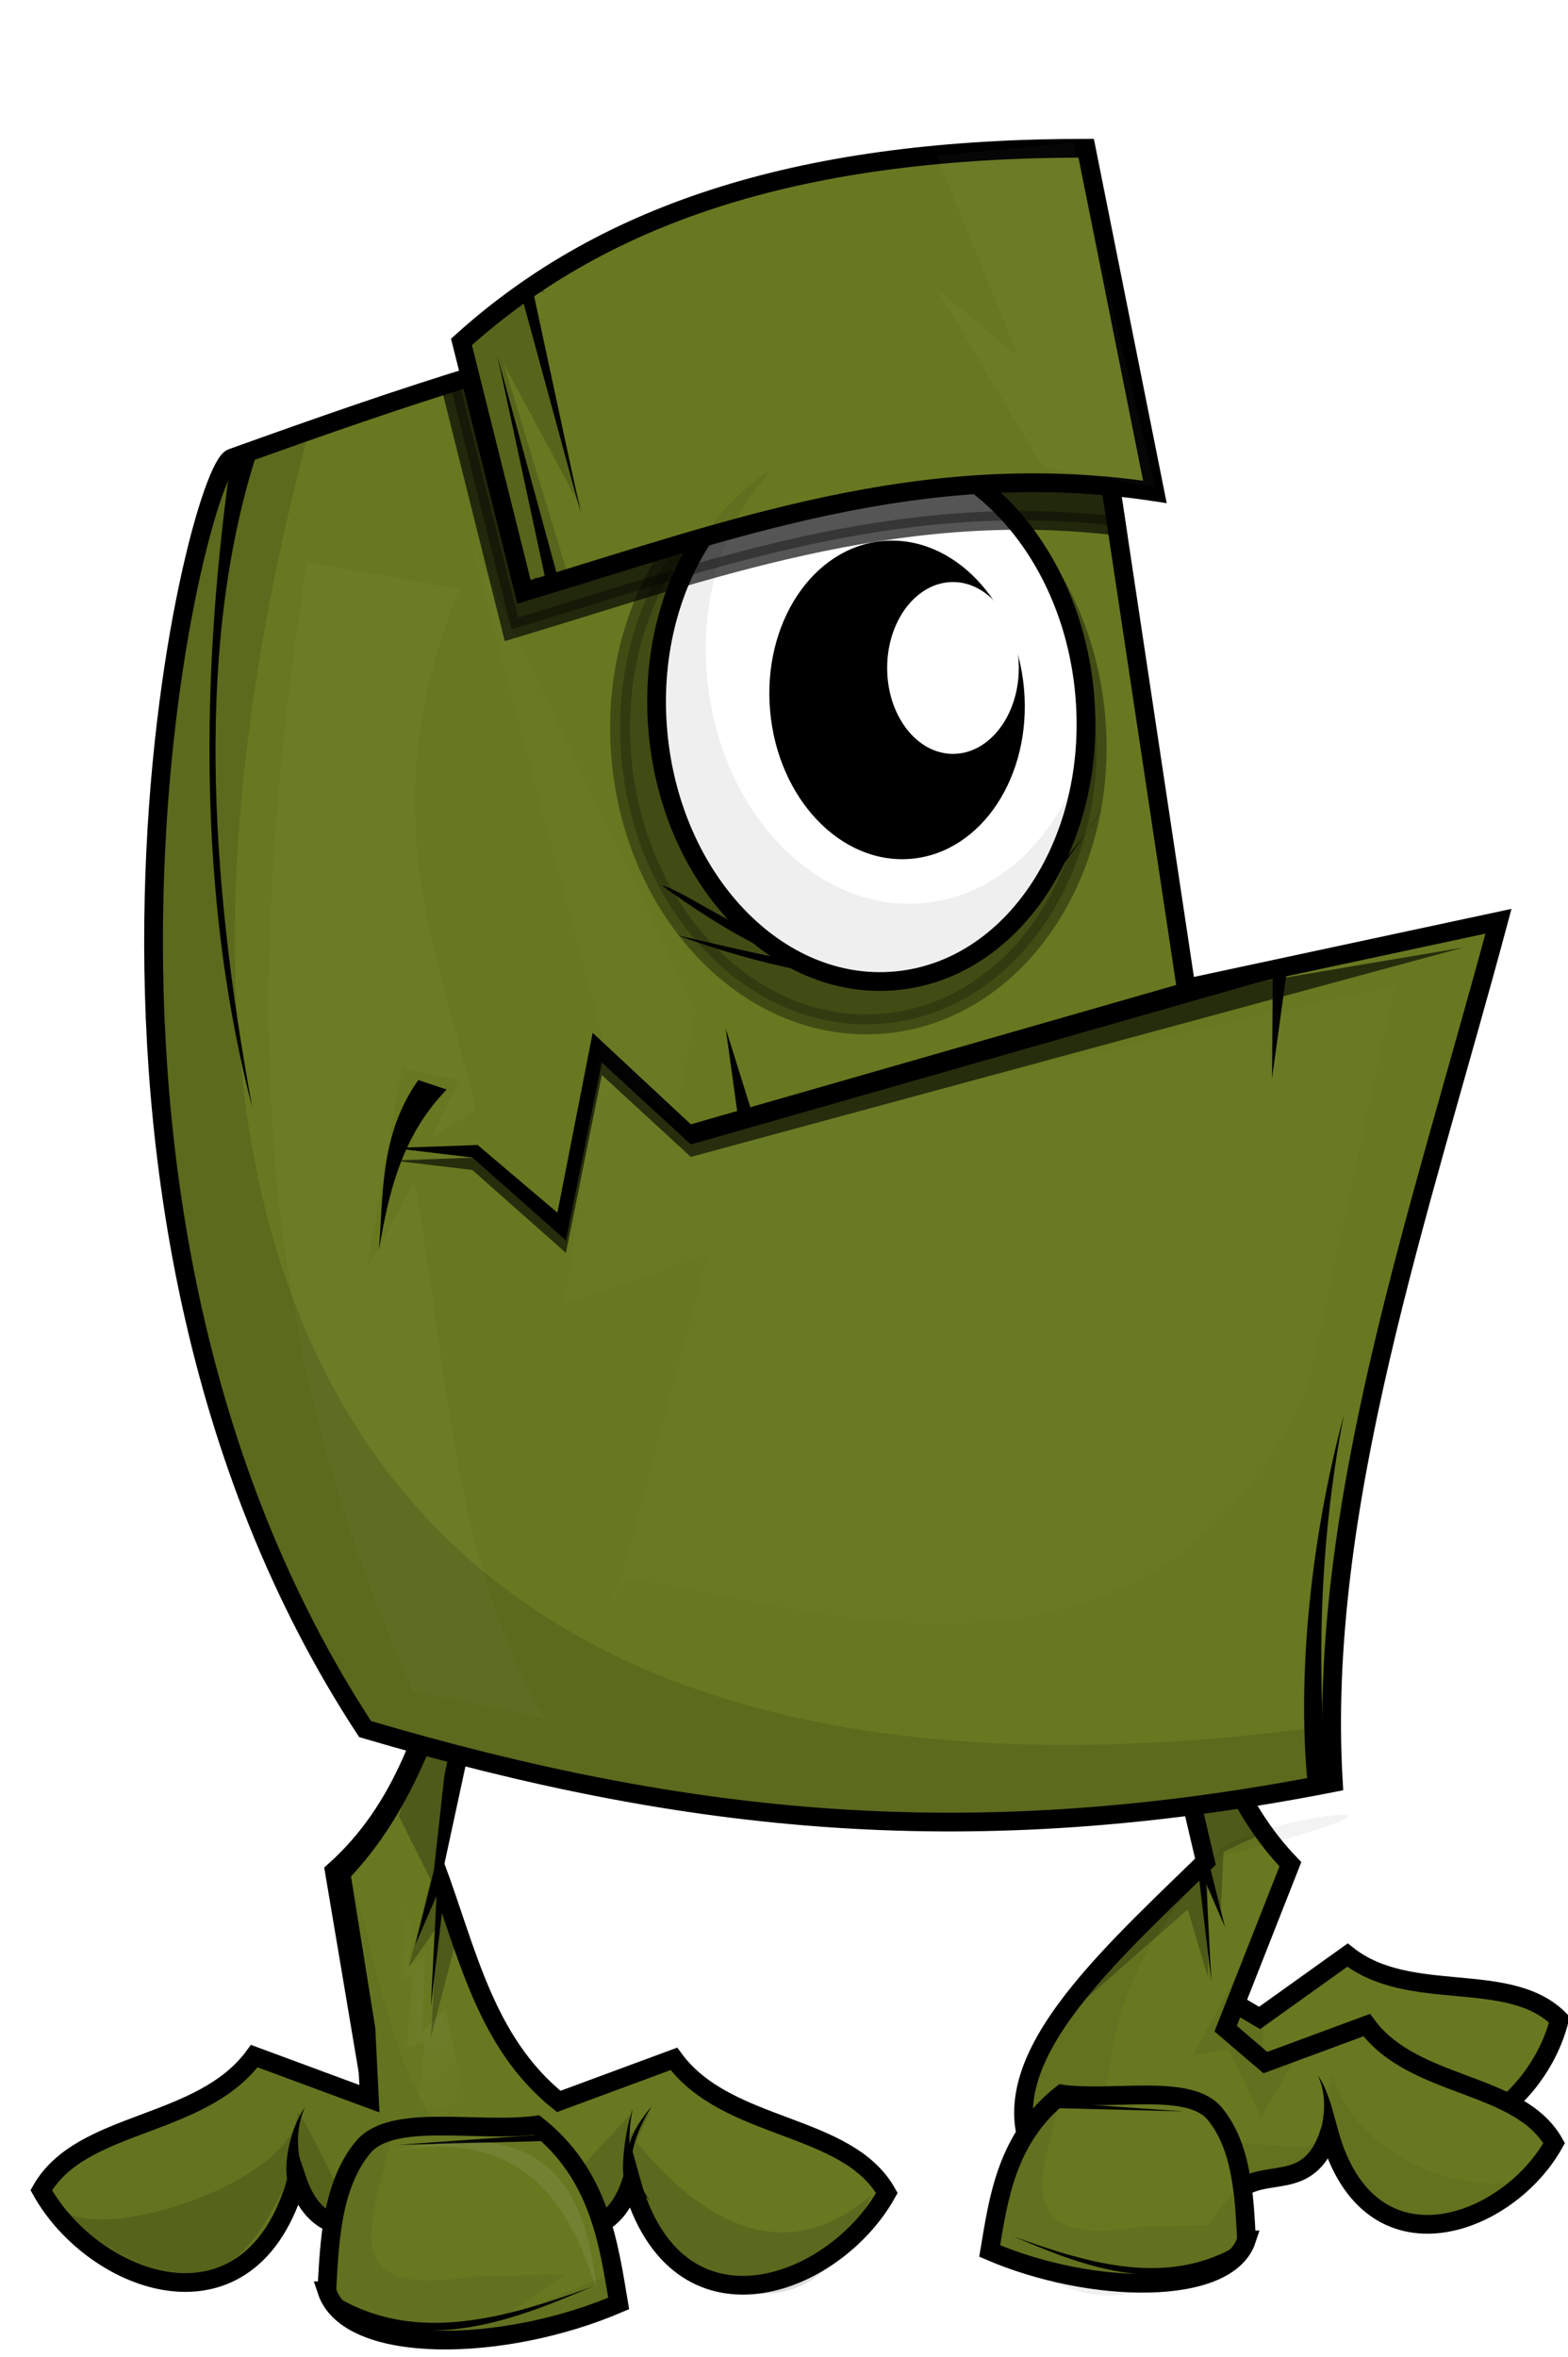 <?xml version="1.0" encoding="UTF-8" standalone="no"?>
<!-- Created with Inkscape (http://www.inkscape.org/) -->

<svg
   xmlns:dc="http://purl.org/dc/elements/1.1/"
   xmlns:cc="http://creativecommons.org/ns#"
   xmlns:rdf="http://www.w3.org/1999/02/22-rdf-syntax-ns#"
   xmlns:svg="http://www.w3.org/2000/svg"
   xmlns="http://www.w3.org/2000/svg"
   xmlns:xlink="http://www.w3.org/1999/xlink"
   xmlns:sodipodi="http://sodipodi.sourceforge.net/DTD/sodipodi-0.dtd"
   xmlns:inkscape="http://www.inkscape.org/namespaces/inkscape"
   width="251.004"
   height="377.256"
   id="svg5319"
   version="1.1"
   inkscape:version="0.48.3.1 r9886"
   sodipodi:docname="monstruo_14.svg"
   inkscape:export-filename="/home/vhzc/Docs/FOCA/public_html/fantasia/monstruo_14.png"
   inkscape:export-xdpi="90"
   inkscape:export-ydpi="90">
  <defs
     id="defs5321">
    <filter
       color-interpolation-filters="sRGB"
       inkscape:collect="always"
       id="filter4120-3-5-9"
       x="-0.231"
       width="1.462"
       y="-0.048"
       height="1.096">
      <feGaussianBlur
         inkscape:collect="always"
         stdDeviation="0.918"
         id="feGaussianBlur4122-3-3-5" />
    </filter>
    <filter
       color-interpolation-filters="sRGB"
       inkscape:collect="always"
       id="filter4046"
       x="-0.275"
       width="1.55"
       y="-0.22"
       height="1.44">
      <feGaussianBlur
         inkscape:collect="always"
         stdDeviation="7.881"
         id="feGaussianBlur4048" />
    </filter>
    <filter
       color-interpolation-filters="sRGB"
       inkscape:collect="always"
       id="filter4414"
       x="-0.113"
       width="1.226"
       y="-0.24"
       height="1.479">
      <feGaussianBlur
         inkscape:collect="always"
         stdDeviation="5.024"
         id="feGaussianBlur4416" />
    </filter>
    <filter
       color-interpolation-filters="sRGB"
       inkscape:collect="always"
       id="filter4083">
      <feGaussianBlur
         inkscape:collect="always"
         stdDeviation="2.673"
         id="feGaussianBlur4085" />
    </filter>
    <filter
       color-interpolation-filters="sRGB"
       inkscape:collect="always"
       id="filter4197-4"
       x="-0.517"
       width="2.034"
       y="-0.123"
       height="1.247">
      <feGaussianBlur
         inkscape:collect="always"
         stdDeviation="9.502"
         id="feGaussianBlur4199-0" />
    </filter>
    <filter
       color-interpolation-filters="sRGB"
       inkscape:collect="always"
       id="filter4083-6">
      <feGaussianBlur
         inkscape:collect="always"
         stdDeviation="2.673"
         id="feGaussianBlur4085-6" />
    </filter>
    <filter
       color-interpolation-filters="sRGB"
       inkscape:collect="always"
       id="filter4130-1"
       x="-0.362"
       width="1.724"
       y="-0.112"
       height="1.223">
      <feGaussianBlur
         inkscape:collect="always"
         stdDeviation="1.622"
         id="feGaussianBlur4132-1" />
    </filter>
    <filter
       color-interpolation-filters="sRGB"
       inkscape:collect="always"
       id="filter4120-3-5-7"
       x="-0.231"
       width="1.462"
       y="-0.048"
       height="1.096">
      <feGaussianBlur
         inkscape:collect="always"
         stdDeviation="0.918"
         id="feGaussianBlur4122-3-3-3" />
    </filter>
    <radialGradient
       inkscape:collect="always"
       xlink:href="#linearGradient4134"
       id="radialGradient4140"
       cx="920"
       cy="1509.05"
       fx="920"
       fy="1509.05"
       r="9.267"
       gradientTransform="matrix(1,0,0,2.302,0,-1964.234)"
       gradientUnits="userSpaceOnUse" />
    <linearGradient
       inkscape:collect="always"
       id="linearGradient4134">
      <stop
         style="stop-color:#ffffff;stop-opacity:1;"
         offset="0"
         id="stop4136" />
      <stop
         style="stop-color:#ffffff;stop-opacity:0;"
         offset="1"
         id="stop4138" />
    </linearGradient>
    <filter
       color-interpolation-filters="sRGB"
       inkscape:collect="always"
       id="filter4130"
       x="-0.362"
       width="1.724"
       y="-0.112"
       height="1.223">
      <feGaussianBlur
         inkscape:collect="always"
         stdDeviation="1.622"
         id="feGaussianBlur4132" />
    </filter>
    <filter
       color-interpolation-filters="sRGB"
       inkscape:collect="always"
       id="filter4197"
       x="-0.517"
       width="2.034"
       y="-0.123"
       height="1.247">
      <feGaussianBlur
         inkscape:collect="always"
         stdDeviation="9.502"
         id="feGaussianBlur4199" />
    </filter>
    <filter
       color-interpolation-filters="sRGB"
       inkscape:collect="always"
       id="filter4120-3"
       x="-0.231"
       width="1.462"
       y="-0.048"
       height="1.096">
      <feGaussianBlur
         inkscape:collect="always"
         stdDeviation="0.918"
         id="feGaussianBlur4122-3" />
    </filter>
    <filter
       color-interpolation-filters="sRGB"
       inkscape:collect="always"
       id="filter4120-1"
       x="-0.231"
       width="1.462"
       y="-0.048"
       height="1.096">
      <feGaussianBlur
         inkscape:collect="always"
         stdDeviation="0.918"
         id="feGaussianBlur4122-39" />
    </filter>
    <filter
       color-interpolation-filters="sRGB"
       inkscape:collect="always"
       id="filter4356"
       x="-0.13"
       width="1.26"
       y="-0.11"
       height="1.221">
      <feGaussianBlur
         inkscape:collect="always"
         stdDeviation="10.239"
         id="feGaussianBlur4358" />
    </filter>
    <filter
       color-interpolation-filters="sRGB"
       inkscape:collect="always"
       id="filter4120-3-5"
       x="-0.231"
       width="1.462"
       y="-0.048"
       height="1.096">
      <feGaussianBlur
         inkscape:collect="always"
         stdDeviation="0.918"
         id="feGaussianBlur4122-3-3" />
    </filter>
    <filter
       color-interpolation-filters="sRGB"
       inkscape:collect="always"
       id="filter4197-6"
       x="-0.517"
       width="2.034"
       y="-0.123"
       height="1.247">
      <feGaussianBlur
         inkscape:collect="always"
         stdDeviation="9.502"
         id="feGaussianBlur4199-8" />
    </filter>
    <filter
       color-interpolation-filters="sRGB"
       inkscape:collect="always"
       id="filter4120-1-4"
       x="-0.231"
       width="1.462"
       y="-0.048"
       height="1.096">
      <feGaussianBlur
         inkscape:collect="always"
         stdDeviation="0.918"
         id="feGaussianBlur4122-39-5" />
    </filter>
    <filter
       color-interpolation-filters="sRGB"
       inkscape:collect="always"
       id="filter5024"
       x="-0.222"
       width="1.444"
       y="-0.099"
       height="1.197">
      <feGaussianBlur
         inkscape:collect="always"
         stdDeviation="1.201"
         id="feGaussianBlur5026" />
    </filter>
    <filter
       color-interpolation-filters="sRGB"
       inkscape:collect="always"
       id="filter5081"
       x="-0.076"
       width="1.152"
       y="-0.256"
       height="1.512">
      <feGaussianBlur
         inkscape:collect="always"
         stdDeviation="4.612"
         id="feGaussianBlur5083" />
    </filter>
    <filter
       color-interpolation-filters="sRGB"
       inkscape:collect="always"
       id="filter4120-3-1"
       x="-0.231"
       width="1.462"
       y="-0.048"
       height="1.096">
      <feGaussianBlur
         inkscape:collect="always"
         stdDeviation="0.918"
         id="feGaussianBlur4122-3-2" />
    </filter>
    <filter
       color-interpolation-filters="sRGB"
       inkscape:collect="always"
       id="filter4120-3-1-9"
       x="-0.231"
       width="1.462"
       y="-0.048"
       height="1.096">
      <feGaussianBlur
         inkscape:collect="always"
         stdDeviation="0.918"
         id="feGaussianBlur4122-3-2-1" />
    </filter>
    <filter
       color-interpolation-filters="sRGB"
       inkscape:collect="always"
       id="filter4120-3-1-8"
       x="-0.231"
       width="1.462"
       y="-0.048"
       height="1.096">
      <feGaussianBlur
         inkscape:collect="always"
         stdDeviation="0.918"
         id="feGaussianBlur4122-3-2-10" />
    </filter>
  </defs>
  <sodipodi:namedview
     id="base"
     pagecolor="#ffffff"
     bordercolor="#666666"
     borderopacity="1.0"
     inkscape:pageopacity="0.0"
     inkscape:pageshadow="2"
     inkscape:zoom="1.4"
     inkscape:cx="104.1934"
     inkscape:cy="148.26446"
     inkscape:document-units="px"
     inkscape:current-layer="g5146"
     showgrid="false"
     fit-margin-top="0"
     fit-margin-left="0"
     fit-margin-right="0"
     fit-margin-bottom="0"
     inkscape:window-width="1264"
     inkscape:window-height="715"
     inkscape:window-x="0"
     inkscape:window-y="48"
     inkscape:window-maximized="1" />
  <g
     inkscape:label="Capa 1"
     inkscape:groupmode="layer"
     id="layer1"
     transform="translate(-379.768,-382.623)">
    <g
       transform="translate(-470.857,-806.033)"
       id="g5146">
      <g
         transform="matrix(0.88,0,0,0.88,779.666,1018.737)"
         id="g4052-4">
        <path
           style="color:#000000;fill:#677821;fill-opacity:1;fill-rule:nonzero;stroke:#000000;stroke-width:3.41;stroke-linecap:butt;stroke-linejoin:miter;stroke-miterlimit:4;stroke-opacity:1;stroke-dasharray:none;stroke-dashoffset:0;marker:none;visibility:visible;display:inline;overflow:visible;enable-background:accumulate"
           d="m 312.035,582.757 c 4.253,-4.185 11.712,-2.66 12.333,-13.316 13.941,23.378 35.789,7.798 39.932,-9.072 -9.147,-9.241 -27.215,-2.735 -38.543,-11.727 l -15.988,11.434 -11.232,-6.619"
           id="path3833-4-4"
           inkscape:connector-curvature="0"
           sodipodi:nodetypes="ccccc" />
        <path
           style="color:#000000;fill:#677821;fill-opacity:1;fill-rule:nonzero;stroke:#000000;stroke-width:3.41;stroke-linecap:butt;stroke-linejoin:miter;stroke-miterlimit:4;stroke-opacity:1;stroke-dasharray:none;stroke-dashoffset:0;marker:none;visibility:visible;display:inline;overflow:visible;enable-background:accumulate"
           d="m 307.03,590.67 c 5.205,-2.917 11.999,0.519 15.405,-9.596 7.29,26.225 32.471,16.95 40.911,1.768 -6.39,-11.325 -25.534,-9.807 -34.093,-21.466 l -18.435,6.819 -7.227,-6.18 11.774,-29.892 c -10.102,-10.485 -14.303,-23.92 -18.929,-37.143 l -4.271,3.674 7.75,33 c -20.01,19.444 -41.838,38.997 -29.5,56.5 z"
           id="path3833-1-7-3"
           inkscape:connector-curvature="0"
           sodipodi:nodetypes="cccccccccccc" />
        <path
           style="color:#000000;fill:#677821;fill-opacity:1;fill-rule:nonzero;stroke:#000000;stroke-width:3.41;stroke-linecap:butt;stroke-linejoin:miter;stroke-miterlimit:4;stroke-opacity:1;stroke-dasharray:none;stroke-dashoffset:0;marker:none;visibility:visible;display:inline;overflow:visible;enable-background:accumulate"
           d="m 307.386,600.438 c -0.415,-7.482 -0.698,-16.841 -5.808,-22.981 -4.63,-5.545 -18.237,-2.288 -27.779,-3.536 -10.095,7.953 -11.528,19.003 -13.132,28.537 18.482,7.942 43.28,8.343 46.72,-2.02 z"
           id="path3831-7-0"
           inkscape:connector-curvature="0"
           sodipodi:nodetypes="ccccc" />
        <path
           style="fill:#000000;stroke:none"
           d="m 272.789,575.437 23.234,1.641 -24.37,-0.631 z"
           id="path3918-5-7"
           inkscape:connector-curvature="0"
           sodipodi:nodetypes="cccc" />
        <path
           style="fill:#000000;stroke:none"
           d="m 306.198,601.165 c -12.729,7.859 -27.071,3.804 -41.29,-1.389 10.517,4.412 27.489,12.138 42.805,2.147 z"
           id="path3920-3-8"
           inkscape:connector-curvature="0"
           sodipodi:nodetypes="cccc" />
        <path
           style="color:#000000;fill:#000000;fill-opacity:1;fill-rule:nonzero;stroke:none;stroke-width:1px;marker:none;visibility:visible;display:inline;overflow:visible;enable-background:accumulate"
           d="m 319.953,584.596 c 1.165,-4.951 2.575,-9.082 0.448,-14.035 2.327,3.403 3.378,8.762 2.816,11.604 -0.153,0.774 -0.589,-0.48 -0.955,0.206 z"
           id="path3930-7-6"
           inkscape:connector-curvature="0"
           sodipodi:nodetypes="ccscc" />
        <path
           style="color:#000000;fill:#000000;fill-opacity:1;fill-rule:nonzero;stroke:none;stroke-width:1px;marker:none;visibility:visible;display:inline;overflow:visible;enable-background:accumulate"
           d="m 298.696,523.935 c 0,0.707 4.773,19.622 4.773,19.622 l -4.596,-10.607 z"
           id="path3946-6-8"
           inkscape:connector-curvature="0"
           sodipodi:nodetypes="cccc" />
        <path
           style="color:#000000;fill:#000000;fill-opacity:1;fill-rule:nonzero;stroke:none;stroke-width:1px;marker:none;visibility:visible;display:inline;overflow:visible;enable-background:accumulate"
           d="m 299.757,529.768 1.237,23.688 -2.298,-19.269 1.591,-6.01 z"
           id="path3954-9-8"
           inkscape:connector-curvature="0" />
      </g>
      <g
         transform="translate(734.5,958.236)"
         id="g3962-4">
        <path
           style="color:#000000;fill:#677821;fill-opacity:1;fill-rule:nonzero;stroke:#000000;stroke-width:3;stroke-linecap:butt;stroke-linejoin:miter;stroke-miterlimit:4;stroke-opacity:1;stroke-dasharray:none;stroke-dashoffset:0;marker:none;visibility:visible;display:inline;overflow:visible;enable-background:accumulate"
           d="m 201.778,589.207 c 5.205,-2.917 11.999,0.519 15.405,-9.596 7.29,26.225 32.471,16.95 40.911,1.768 -6.39,-11.325 -25.534,-9.807 -34.093,-21.466 l -18.435,6.819 c -11.889,-9.564 -14.662,-24.149 -19.852,-37.941 l 6.786,-31.429 -3.929,-4.286 c -3.961,13.289 -7.635,26.704 -18.929,36.786 l 6.071,36.071"
           id="path3833-3"
           inkscape:connector-curvature="0"
           sodipodi:nodetypes="cccccccccc" />
        <path
           style="color:#000000;fill:#677821;fill-opacity:1;fill-rule:nonzero;stroke:#000000;stroke-width:3;stroke-linecap:butt;stroke-linejoin:miter;stroke-miterlimit:4;stroke-opacity:1;stroke-dasharray:none;stroke-dashoffset:0;marker:none;visibility:visible;display:inline;overflow:visible;enable-background:accumulate"
           d="m 179.05,588.768 c -5.205,-2.917 -11.999,0.519 -15.405,-9.596 -7.29,26.225 -32.471,16.95 -40.911,1.768 6.39,-11.325 25.534,-9.807 34.093,-21.466 l 18.435,6.819 -0.551,-11.13 -3.996,-24.943 c 10.102,-10.485 14.303,-23.92 18.929,-37.143"
           id="path3833-1-1"
           inkscape:connector-curvature="0"
           sodipodi:nodetypes="cccccccc" />
        <path
           style="color:#000000;fill:#677821;fill-opacity:1;fill-rule:nonzero;stroke:#000000;stroke-width:3;stroke-linecap:butt;stroke-linejoin:miter;stroke-miterlimit:4;stroke-opacity:1;stroke-dasharray:none;stroke-dashoffset:0;marker:none;visibility:visible;display:inline;overflow:visible;enable-background:accumulate"
           d="m 168.443,597.036 c 0.415,-7.482 0.698,-16.841 5.808,-22.981 4.63,-5.545 18.237,-2.288 27.779,-3.536 10.095,7.953 11.528,19.003 13.132,28.537 -18.482,7.942 -43.28,8.343 -46.72,-2.02 z"
           id="path3831-4"
           inkscape:connector-curvature="0"
           sodipodi:nodetypes="ccccc" />
        <path
           style="fill:#000000;stroke:none"
           d="m 220.466,567.489 c -3.744,6.016 -3.876,10.103 -2.652,14.773 -1.51,-5.136 -2.753,-8.388 2.652,-14.773 z"
           id="path3896-9"
           inkscape:connector-curvature="0"
           sodipodi:nodetypes="ccc" />
        <path
           style="fill:#000000;stroke:none"
           d="m 217.379,567.976 c -1.322,6.961 0.03,10.82 2.856,14.735 -1.864,-2.426 -3.799,-1.247 -4.283,-3.892 -0.363,-1.983 0.254,-7.456 1.427,-10.844 z"
           id="path3896-7-2"
           inkscape:connector-curvature="0"
           sodipodi:nodetypes="ccsc" />
        <path
           style="fill:#000000;stroke:none"
           d="m 203.041,572.035 -23.234,1.641 24.37,-0.631 z"
           id="path3918-0"
           inkscape:connector-curvature="0"
           sodipodi:nodetypes="cccc" />
        <path
           style="fill:#000000;stroke:none"
           d="m 169.632,597.763 c 12.729,7.859 27.071,3.804 41.29,-1.389 -10.517,4.412 -27.489,12.138 -42.805,2.147 z"
           id="path3920-6"
           inkscape:connector-curvature="0"
           sodipodi:nodetypes="cccc" />
        <path
           style="color:#000000;fill:#000000;fill-opacity:1;fill-rule:nonzero;stroke:none;stroke-width:1px;marker:none;visibility:visible;display:inline;overflow:visible;enable-background:accumulate"
           d="m 165.376,581.693 c -1.165,-4.951 -2.575,-9.082 -0.448,-14.035 -2.327,3.403 -3.378,8.762 -2.816,11.604 0.153,0.774 0.589,-0.48 0.955,0.206 z"
           id="path3930-8"
           inkscape:connector-curvature="0"
           sodipodi:nodetypes="ccscc" />
        <path
           style="color:#000000;fill:#000000;fill-opacity:1;fill-rule:nonzero;stroke:none;stroke-width:1px;marker:none;visibility:visible;display:inline;overflow:visible;enable-background:accumulate"
           d="m 187.383,522.032 c 0,0.707 -4.773,19.622 -4.773,19.622 l 4.596,-10.607 z"
           id="path3946-9"
           inkscape:connector-curvature="0"
           sodipodi:nodetypes="cccc" />
        <path
           style="color:#000000;fill:#000000;fill-opacity:1;fill-rule:nonzero;stroke:none;stroke-width:1px;marker:none;visibility:visible;display:inline;overflow:visible;enable-background:accumulate"
           d="m 186.323,527.866 -1.237,23.688 2.298,-19.269 -1.591,-6.01 z"
           id="path3954-2"
           inkscape:connector-curvature="0" />
      </g>
      <path
         sodipodi:nodetypes="ccccccc"
         inkscape:connector-curvature="0"
         id="path2985-6"
         d="m 909.071,1465.376 c -55.868,-85.341 -27.125,-201.78 -21.286,-203.429 55.661,-19.945 99.754,-34.445 138.429,-10.143 l 14.286,95 50,-10.714 c -12.479,46.564 -29.066,93.813 -26.429,137.857 -57.7,11.331 -103.013,6.759 -155,-8.571 z"
         style="color:#000000;fill:#677821;fill-opacity:1;fill-rule:nonzero;stroke:#000000;stroke-width:3;stroke-linecap:butt;stroke-linejoin:miter;stroke-miterlimit:4;stroke-opacity:1;stroke-dasharray:none;stroke-dashoffset:0;marker:none;visibility:visible;display:inline;overflow:visible;enable-background:accumulate" />
      <path
         inkscape:connector-curvature="0"
         id="path3833-1-7-3-5"
         d="m 1065.031,1479.094 c -4.693,0.233 -19.49,3.6 -19.781,6.844 20.728,-5.257 23.471,-7.027 19.781,-6.844 z m -19.781,6.844 c -0.632,0.16 -1.084,0.302 -1.75,0.469 -15.276,14.844 -31.751,29.781 -28.75,43.531 1.454,-2.263 3.328,-4.411 5.781,-6.344 2.2,0.287 4.641,0.327 7.125,0.281 1.29,-12.367 3.97,-23.005 17.656,-37.531 -0.04,-0.135 -0.075,-0.271 -0.063,-0.406 z m 18.75,34.75 c -2.104,6.249 3.183,9.82 -0.344,10.375 5.724,18.071 21.724,15.35 31.063,6.281 -8.577,2.974 -26.884,-2.86 -30.719,-16.656 z m -1.188,10.5 c -1.208,0.214 -2.425,0.505 -3.531,1.125 l -11.562,-0.812 c 0.832,2.144 1.298,4.474 1.625,6.812 l 0.406,0.031 c 4.339,-2.431 9.939,0.134 13.062,-7.156 z"
         style="opacity:0.222;color:#000000;fill:#000000;fill-opacity:1;fill-rule:nonzero;stroke:none;stroke-width:1px;marker:none;visibility:visible;display:inline;overflow:visible;filter:url(#filter4120-3-5-9);enable-background:accumulate" />
      <path
         transform="matrix(1.063,-0.096,0.096,1.063,712.351,958.017)"
         d="m 263.522,348.612 c 0,23.768 -15.968,43.036 -35.665,43.036 -19.697,0 -35.665,-19.268 -35.665,-43.036 0,-23.768 15.968,-43.036 35.665,-43.036 19.697,0 35.665,19.268 35.665,43.036 z"
         sodipodi:ry="43.035713"
         sodipodi:rx="35.66489"
         sodipodi:cy="348.61218"
         sodipodi:cx="227.85715"
         id="path2989-5-7"
         style="opacity:0.604;color:#000000;fill:#000000;fill-opacity:1;fill-rule:nonzero;stroke:#000000;stroke-width:3;stroke-linecap:butt;stroke-linejoin:miter;stroke-miterlimit:4;stroke-opacity:1;stroke-dasharray:none;stroke-dashoffset:0;marker:none;visibility:visible;display:inline;overflow:visible;filter:url(#filter4046);enable-background:accumulate"
         sodipodi:type="arc" />
      <path
         sodipodi:nodetypes="ccc"
         inkscape:connector-curvature="0"
         id="path3028-6"
         d="m 956.571,1330.376 c 8.297,1.875 40.448,33.383 70.714,-12.5 -15.736,22.684 -28.786,42.93 -70.714,12.5 z"
         style="color:#000000;fill:#000000;fill-opacity:1;fill-rule:nonzero;stroke:none;stroke-width:1px;marker:none;visibility:visible;display:inline;overflow:visible;enable-background:accumulate" />
      <path
         sodipodi:nodetypes="cccccccccccc"
         inkscape:connector-curvature="0"
         id="path2987-4"
         d="m 1040.857,1345.733 -79.643,22.857 -15.714,-14.643 -5.643,28.786 -12.763,-10.831 -13.579,0.48 12.717,1.515 14.982,13.265 5.75,-28.464 14.25,13.107 97.5,-27.857 z"
         style="fill:#000000;stroke:none" />
      <path
         sodipodi:nodetypes="ccc"
         inkscape:connector-curvature="0"
         id="path3047-9"
         d="m 1007.28,1340.013 c -13.651,7.326 -31.481,2.074 -48.109,-1.641 14.974,5.509 41.587,11.962 48.109,1.641 z"
         style="color:#000000;fill:#000000;fill-opacity:1;fill-rule:nonzero;stroke:none;stroke-width:1px;marker:none;visibility:visible;display:inline;overflow:visible;enable-background:accumulate" />
      <path
         transform="matrix(0.996,-0.09,0.09,0.996,731.779,976.051)"
         d="m 262.143,348.612 c 0,23.768 -15.35,43.036 -34.286,43.036 -18.935,0 -34.286,-19.268 -34.286,-43.036 0,-23.768 15.35,-43.036 34.286,-43.036 18.935,0 34.286,19.268 34.286,43.036 z"
         sodipodi:ry="43.035713"
         sodipodi:rx="34.285713"
         sodipodi:cy="348.61218"
         sodipodi:cx="227.85715"
         id="path2989-5"
         style="color:#000000;fill:#ffffff;fill-opacity:1;fill-rule:nonzero;stroke:#000000;stroke-width:3;stroke-linecap:butt;stroke-linejoin:miter;stroke-miterlimit:4;stroke-opacity:1;stroke-dasharray:none;stroke-dashoffset:0;marker:none;visibility:visible;display:inline;overflow:visible;enable-background:accumulate"
         sodipodi:type="arc" />
      <path
         inkscape:connector-curvature="0"
         id="path4433-7-9"
         d="m 980.094,1239.062 c -17.732,0.044 -36.736,4.471 -57.438,10.969 L 932.5,1289.375 c 31.021,-9.319 61.337,-20.761 96.875,-16.531 l -3.156,-21.031 c -14.503,-9.113 -29.774,-12.791 -46.125,-12.75 z"
         style="opacity:0.816;color:#000000;fill:#000000;fill-opacity:1;fill-rule:nonzero;stroke:#000000;stroke-width:3;stroke-linecap:butt;stroke-linejoin:miter;stroke-miterlimit:4;stroke-opacity:1;stroke-dasharray:none;stroke-dashoffset:0;marker:none;visibility:visible;display:inline;overflow:visible;filter:url(#filter4414);enable-background:accumulate" />
      <path
         transform="matrix(0.584,-0.053,0.053,0.584,842.682,1109.154)"
         d="m 262.143,348.612 c 0,23.768 -15.35,43.036 -34.286,43.036 -18.935,0 -34.286,-19.268 -34.286,-43.036 0,-23.768 15.35,-43.036 34.286,-43.036 18.935,0 34.286,19.268 34.286,43.036 z"
         sodipodi:ry="43.035713"
         sodipodi:rx="34.285713"
         sodipodi:cy="348.61218"
         sodipodi:cx="227.85715"
         id="path2989-7-0"
         style="color:#000000;fill:#000000;stroke:#000000;stroke-width:1px;stroke-linecap:butt;stroke-linejoin:miter;stroke-miterlimit:4;stroke-opacity:1;stroke-dasharray:none;stroke-dashoffset:0;marker:none;visibility:visible;display:inline;overflow:visible;enable-background:accumulate"
         sodipodi:type="arc" />
      <path
         transform="translate(753.714,952.657)"
         d="m 260,342.898 c 0,7.594 -4.717,13.75 -10.536,13.75 -5.819,0 -10.536,-6.156 -10.536,-13.75 0,-7.594 4.717,-13.75 10.536,-13.75 5.819,0 10.536,6.156 10.536,13.75 z"
         sodipodi:ry="13.75"
         sodipodi:rx="10.535714"
         sodipodi:cy="342.89789"
         sodipodi:cx="249.46428"
         id="path3026-4"
         style="color:#000000;fill:#ffffff;fill-opacity:1;fill-rule:nonzero;stroke:none;stroke-width:1px;marker:none;visibility:visible;display:inline;overflow:visible;enable-background:accumulate"
         sodipodi:type="arc" />
      <path
         sodipodi:nodetypes="cccc"
         inkscape:connector-curvature="0"
         id="path3823-8"
         d="m 911.272,1388.78 c 0.757,-9.204 0.144,-18.521 6.313,-27.274 l 4.546,1.515 c -7.194,7.395 -9.289,16.489 -10.859,25.759 z"
         style="color:#000000;fill:#000000;fill-opacity:1;fill-rule:nonzero;stroke:none;stroke-width:1px;marker:none;visibility:visible;display:inline;overflow:visible;enable-background:accumulate" />
      <path
         sodipodi:nodetypes="cccc"
         inkscape:connector-curvature="0"
         id="path4079-7"
         d="m 1054.375,1343.626 -0.125,17.625 2.5,-18.125 z"
         style="color:#000000;fill:#000000;fill-opacity:1;fill-rule:nonzero;stroke:none;stroke-width:3;marker:none;visibility:visible;display:inline;overflow:visible;enable-background:accumulate" />
      <path
         sodipodi:nodetypes="cccc"
         inkscape:connector-curvature="0"
         id="path4079-5-1"
         d="m 971.056,1366.863 -4.257,-13.603 2.017,14.538 z"
         style="color:#000000;fill:#000000;fill-opacity:1;fill-rule:nonzero;stroke:none;stroke-width:3;marker:none;visibility:visible;display:inline;overflow:visible;enable-background:accumulate" />
      <path
         sodipodi:nodetypes="cccc"
         inkscape:connector-curvature="0"
         id="path4368-7"
         d="m 887.5,1262.876 c -5.325,38.295 -4.382,72.629 3.5,103 -6.857,-37.253 -9.118,-74.776 1,-105.5 z"
         style="color:#000000;fill:#000000;fill-opacity:1;fill-rule:nonzero;stroke:none;stroke-width:3;marker:none;visibility:visible;display:inline;overflow:visible;enable-background:accumulate" />
      <path
         sodipodi:nodetypes="cccc"
         inkscape:connector-curvature="0"
         id="path4429-2"
         d="m 1063,1473.876 c -1.78,-20.932 -0.803,-40.485 2.75,-58.75 -4.478,16.552 -7.787,39.4 -5.75,59.5 z"
         style="fill:#000000;stroke:none" />
      <path
         sodipodi:nodetypes="ccccc"
         inkscape:connector-curvature="0"
         id="path4433-7"
         d="m 934.5,1283.376 c 32.218,-9.678 63.663,-21.679 101,-16 l -11,-55 c -44.671,0 -76.541,9.792 -100,31 z"
         style="color:#000000;fill:#677821;fill-opacity:1;fill-rule:nonzero;stroke:#000000;stroke-width:3;stroke-linecap:butt;stroke-linejoin:miter;stroke-miterlimit:4;stroke-opacity:1;stroke-dasharray:none;stroke-dashoffset:0;marker:none;visibility:visible;display:inline;overflow:visible;enable-background:accumulate" />
      <path
         inkscape:connector-curvature="0"
         id="path4452-2"
         d="m 938,1281.626 -7.75,-36 9.75,35.75 -4,-0.25 z"
         style="fill:#000000;stroke:none" />
      <path
         inkscape:connector-curvature="0"
         id="path4452-6-2"
         d="m 935.875,1234.876 7.75,36 -9.75,-35.75 4,0.25 z"
         style="fill:#000000;stroke:none" />
      <path
         inkscape:connector-curvature="0"
         id="path2989-5-6"
         d="m 974.219,1263.812 c -12.22,7.354 -19.869,23.74 -18.219,41.969 2.143,23.671 19.173,41.489 38.031,39.781 16.316,-1.477 28.638,-17.084 30.281,-36.594 -3.916,13.32 -13.664,23.113 -25.875,24.219 -17.162,1.554 -32.675,-14.645 -34.625,-36.188 -1.199,-13.246 3.003,-25.409 10.406,-33.188 z"
         style="opacity:0.251;color:#000000;fill:#000000;fill-opacity:1;fill-rule:nonzero;stroke:none;stroke-width:3;marker:none;visibility:visible;display:inline;overflow:visible;filter:url(#filter4083);enable-background:accumulate" />
      <path
         sodipodi:nodetypes="cccccccccc"
         inkscape:connector-curvature="0"
         id="path4418"
         d="m 926,1275.362 21,79 -6,43 23,-8 -15,56 c -4.974,-16.944 80.349,35.715 111,-35 l 14,-64 -116,26 4,-22 z"
         style="opacity:0.111;color:#000000;fill:#ffffff;fill-opacity:1;fill-rule:nonzero;stroke:none;stroke-width:1px;marker:none;visibility:visible;display:inline;overflow:visible;filter:url(#filter4197-4);enable-background:accumulate" />
      <path
         inkscape:connector-curvature="0"
         id="path4087"
         d="m 934.25,1236.362 9.5,33.75 -12.5,-23.25 10.5,34.5 -8.5,2.25 -9,-39.5 z"
         style="opacity:0.396;color:#000000;fill:#000000;fill-opacity:1;fill-rule:nonzero;stroke:none;stroke-width:3;marker:none;visibility:visible;display:inline;overflow:visible;filter:url(#filter4083-6);enable-background:accumulate" />
      <path
         sodipodi:nodetypes="ccc"
         inkscape:connector-curvature="0"
         id="path4112"
         d="m 913.052,1533.018 c 20.107,-3.925 28.404,6.823 33.057,22.097 -2.368,-25.244 -16.72,-25.722 -33.057,-22.097 z"
         style="opacity:0.275;color:#000000;fill:#ffffff;fill-opacity:1;fill-rule:nonzero;stroke:none;stroke-width:1px;marker:none;visibility:visible;display:inline;overflow:visible;filter:url(#filter4130-1);enable-background:accumulate" />
      <path
         inkscape:connector-curvature="0"
         id="path4118"
         d="m 914.466,1479.278 5.127,10.253 -3.536,13.965 4.596,-6.541 -1.061,17.854 4.066,-15.733 -3.359,-9.546 3.712,-19.092 -6.01,-1.414 z"
         style="opacity:0.502;color:#000000;fill:#000000;fill-opacity:1;fill-rule:nonzero;stroke:none;stroke-width:1px;marker:none;visibility:visible;display:inline;overflow:visible;filter:url(#filter4120-3-5-7);enable-background:accumulate" />
      <path
         inkscape:connector-curvature="0"
         id="path4124"
         d="m 915,1491.612 1.625,6.125 -0.625,5.5 2.625,-1.75 -0.375,12.25 3.625,-3.5 3.5,15.125 -7.875,1.125 1.125,-11.25 -2.875,1.25 0.875,-11.625 -2,0.375 0.5,-8 z"
         style="opacity:0.213;fill:url(#radialGradient4140);fill-opacity:1;stroke:none;filter:url(#filter4130)" />
      <path
         sodipodi:nodetypes="ccccccccccc"
         inkscape:connector-curvature="0"
         id="path4191"
         d="m 924.189,1282.879 c -14.63,35.907 -3.205,58.22 2.652,83.439 l -7.071,4.419 4.243,-9.192 -9.016,-1.944 -5.657,32.173 7.601,-13.965 c 5.421,28.994 5.668,59.281 20.794,85.848 l -20.971,-4.354 c -25.38,-56.496 -27.98,-109.82 -16.971,-180.666 z"
         style="opacity:0.155;fill:#ffffff;stroke:none;filter:url(#filter4197)" />
      <path
         sodipodi:nodetypes="ccccccscc"
         inkscape:connector-curvature="0"
         id="path4201"
         d="m 989.949,1540.089 c -15.228,12.945 -28.952,1.745 -37.477,-8.662 l 2.121,-4.596 -3.005,3.359 -0.177,-3.005 -7.601,8.132 c 0,0 2.121,9.192 2.828,8.485 0.707,-0.707 4.773,-7.601 4.773,-7.601 8.563,22.236 30.267,28.012 38.537,3.889 z"
         style="opacity:0.348;color:#000000;fill:#000000;fill-opacity:1;fill-rule:nonzero;stroke:none;stroke-width:1px;marker:none;visibility:visible;display:inline;overflow:visible;filter:url(#filter4120-3);enable-background:accumulate" />
      <path
         sodipodi:nodetypes="csccc"
         inkscape:connector-curvature="0"
         id="path4226"
         d="m 905,1539.362 c 0,0 -6.675,-13.912 -6.75,-12.5 -0.651,12.176 -38.433,23.147 -38.75,13 3.705,8.328 24.094,28.789 37.5,-3.25 3.011,7.802 5.656,8.278 8,2.75 z"
         style="opacity:0.382;color:#000000;fill:#000000;fill-opacity:1;fill-rule:nonzero;stroke:none;stroke-width:1px;marker:none;visibility:visible;display:inline;overflow:visible;filter:url(#filter4120-1);enable-background:accumulate" />
      <path
         sodipodi:nodetypes="cccccc"
         inkscape:connector-curvature="0"
         id="path2985-6-5"
         d="m 900.094,1257.594 c -4.044,1.419 -8.141,2.849 -12.312,4.344 -5.84,1.649 -34.587,118.096 21.281,203.438 51.987,15.331 97.3,19.894 155,8.562 -0.182,-3.04 -0.275,-6.087 -0.281,-9.156 -159.497,22.036 -198.783,-75.002 -163.687,-207.187 z"
         style="opacity:0.338;color:#000000;fill:#000000;fill-opacity:1;fill-rule:nonzero;stroke:none;stroke-width:1px;marker:none;visibility:visible;display:inline;overflow:visible;filter:url(#filter4356);enable-background:accumulate" />
      <path
         inkscape:connector-curvature="0"
         id="path4303"
         d="m 1051.875,1482.487 -5.375,2.5 -0.5,10 c 0,0 -1.875,-5.875 -2,-5.375 -0.125,0.5 0,15.5 0,15.5 l -3.25,-10.875 -18.375,16.125 20.125,-23.375 -2,-9.25 c 0,0 9.125,-1.625 9.375,-0.75 0.25,0.875 2,5.5 2,5.5 z"
         style="opacity:0.502;color:#000000;fill:#000000;fill-opacity:1;fill-rule:nonzero;stroke:none;stroke-width:1px;marker:none;visibility:visible;display:inline;overflow:visible;filter:url(#filter4120-3-5);enable-background:accumulate" />
      <path
         inkscape:connector-curvature="0"
         id="path4443"
         d="m 1035.558,1266.616 -13.082,-55.154 -21.92,2.121 13.082,32.173 -13.082,-10.96 16.971,28.638 z"
         style="opacity:0.155;color:#000000;fill:#ffffff;fill-opacity:1;fill-rule:nonzero;stroke:none;stroke-width:1px;marker:none;visibility:visible;display:inline;overflow:visible;filter:url(#filter4197-6);enable-background:accumulate" />
      <path
         sodipodi:nodetypes="ccccccccccc"
         inkscape:connector-curvature="0"
         id="path4455"
         d="m 906.25,1487.612 c 4.923,13.994 6.458,31.375 15,41.75 l -9.5,0.5 -7,13 -7.25,-2.75 c -11.482,19.799 -26.048,12.865 -41.5,-1.75 l 33.5,-18 1.5,-3.5 20,8 -7.5,-35.5 z"
         style="opacity:0.193;color:#000000;fill:#000000;fill-opacity:1;fill-rule:nonzero;stroke:none;stroke-width:1px;marker:none;visibility:visible;display:inline;overflow:visible;filter:url(#filter4120-1-4);enable-background:accumulate" />
      <path
         inkscape:connector-curvature="0"
         id="path5018"
         d="m 940.75,1386.862 8,-23.75 5,0.5 -7.5,-6 z"
         style="opacity:0.082;fill:#ffffff;stroke:none;filter:url(#filter5024)" />
      <path
         sodipodi:nodetypes="cccccccccccc"
         inkscape:connector-curvature="0"
         id="path2987-4-3"
         d="m 1040.857,1347.733 -79.643,22.857 -15.714,-14.643 -5.643,28.786 -12.763,-10.831 -13.579,0.48 12.717,1.515 14.982,13.265 5.75,-28.464 14.25,13.107 123.663,-33.514 z"
         style="opacity:0.792;fill:#000000;stroke:none;filter:url(#filter5081)" />
      <path
         sodipodi:nodetypes="cccccccc"
         inkscape:connector-curvature="0"
         id="path5085"
         d="m 913.228,1529.659 c -0.763,10.713 -11.844,27.473 12.728,23.334 l 15.203,-0.354 -10.253,7.071 16.617,-6.718 1.061,4.596 c -14.767,0.83 -24.989,13.996 -45.608,-1.061 -0.524,-8.957 -1.173,-17.913 10.253,-26.87 z"
         style="opacity:0.237;color:#000000;fill:#000000;fill-opacity:1;fill-rule:nonzero;stroke:none;stroke-width:1px;marker:none;visibility:visible;display:inline;overflow:visible;filter:url(#filter4120-3-1);enable-background:accumulate" />
      <path
         sodipodi:nodetypes="cccccccc"
         inkscape:connector-curvature="0"
         id="path5085-3"
         d="m 1020.665,1521.668 c -0.763,10.713 -11.844,27.473 12.728,23.334 l 15.203,-0.354 -10.253,7.071 9.546,-12.021 1.768,10.96 c -14.767,0.83 -18.625,12.935 -39.244,-2.121 -0.524,-8.957 -1.173,-17.913 10.253,-26.87 z"
         style="opacity:0.237;color:#000000;fill:#000000;fill-opacity:1;fill-rule:nonzero;stroke:none;stroke-width:1px;marker:none;visibility:visible;display:inline;overflow:visible;filter:url(#filter4120-3-1-9);enable-background:accumulate" />
      <path
         inkscape:connector-curvature="0"
         id="path5134"
         d="m 1048.993,1503.85 -7.425,13.789 5.657,-1.061 5.303,10.96 5.657,-9.899 -5.657,0.354 0.707,-7.778 -6.364,-1.768 z"
         style="opacity:0.237;color:#000000;fill:#000000;fill-opacity:1;fill-rule:nonzero;stroke:none;stroke-width:1px;marker:none;visibility:visible;display:inline;overflow:visible;filter:url(#filter4120-3-1-8);enable-background:accumulate" />
    </g>
  </g>
</svg>

